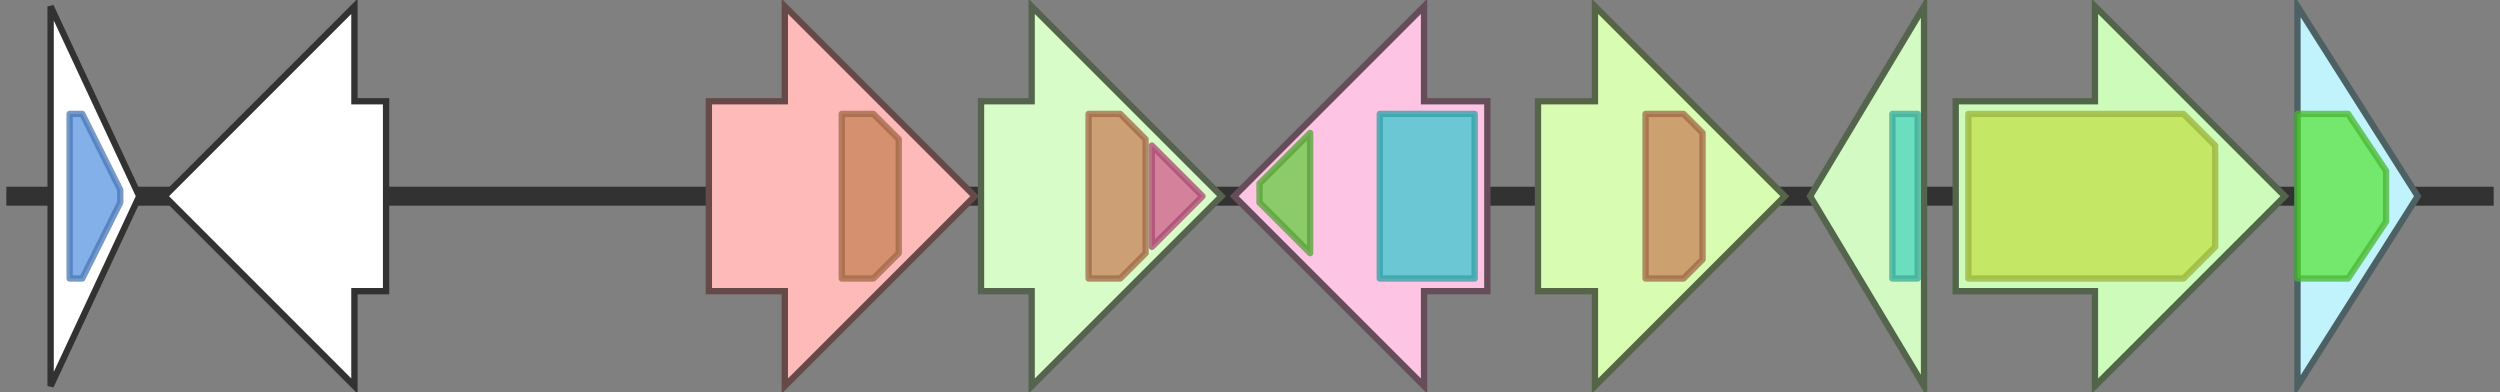 <svg version="1.1" baseProfile="full" xmlns="http://www.w3.org/2000/svg" width="395" height="62">
	<rect width="100%" height="100%" fill="#808080" stroke="none"/>
	<line x1="1" y1="31" x2="394" y2="31" style="stroke:rgb(50,50,50); stroke-width:3 "/>
	<g>
		<polygon class="NoName" points="8,16 8,16 8,1 22,31 8,61 8,46 8,46" fill="rgb(255,255,255)" fill-opacity="1.0" stroke="rgb(50,50,50)" stroke-width="1" />
		<g>
			<title>PF01638</title>
			<polygon class="PF01638" points="11,18 13,18 19,30 19,32 13,44 11,44" stroke-linejoin="round" width="8" height="26" fill="rgb(91,150,227)" stroke="rgb(72,119,181)" stroke-width="1" opacity="0.75" />
		</g>
	</g>
	<g>
		<polygon class="NoName" points="61,16 56,16 56,1 26,31 56,61 56,46 61,46" fill="rgb(255,255,255)" fill-opacity="1.0" stroke="rgb(50,50,50)" stroke-width="1" />
	</g>
	<g>
		<title>urdGT1a</title>
		<polygon class="urdGT1a" points="112,16 124,16 124,1 154,31 124,61 124,46 112,46" fill="rgb(253,186,184)" fill-opacity="1.0" stroke="rgb(101,74,73)" stroke-width="1" />
		<g>
			<title>PF06722</title>
			<polygon class="PF06722" points="133,18 138,18 142,22 142,40 138,44 133,44" stroke-linejoin="round" width="9" height="26" fill="rgb(200,129,88)" stroke="rgb(160,103,70)" stroke-width="1" opacity="0.75" />
		</g>
	</g>
	<g>
		<title>urdGT1b</title>
		<polygon class="urdGT1b" points="155,16 163,16 163,1 193,31 163,61 163,46 155,46" fill="rgb(215,252,199)" fill-opacity="1.0" stroke="rgb(86,100,79)" stroke-width="1" />
		<g>
			<title>PF06722</title>
			<polygon class="PF06722" points="172,18 177,18 181,22 181,40 177,44 172,44" stroke-linejoin="round" width="9" height="26" fill="rgb(200,129,88)" stroke="rgb(160,103,70)" stroke-width="1" opacity="0.75" />
		</g>
		<g>
			<title>PF04101</title>
			<polygon class="PF04101" points="182,23 190,31 182,39" stroke-linejoin="round" width="10" height="26" fill="rgb(211,90,140)" stroke="rgb(168,72,112)" stroke-width="1" opacity="0.75" />
		</g>
	</g>
	<g>
		<title>urd-Int</title>
		<polygon class="urd-Int" points="235,16 225,16 225,1 195,31 225,61 225,46 235,46" fill="rgb(253,196,227)" fill-opacity="1.0" stroke="rgb(101,78,90)" stroke-width="1" />
		<g>
			<title>PF02371</title>
			<polygon class="PF02371" points="199,29 207,21 207,40 199,32" stroke-linejoin="round" width="8" height="26" fill="rgb(104,204,65)" stroke="rgb(83,163,52)" stroke-width="1" opacity="0.75" />
		</g>
		<g>
			<title>PF01548</title>
			<rect class="PF01548" x="218" y="18" stroke-linejoin="round" width="15" height="26" fill="rgb(59,200,207)" stroke="rgb(47,160,165)" stroke-width="1" opacity="0.75" />
		</g>
	</g>
	<g>
		<title>urdGT1c</title>
		<polygon class="urdGT1c" points="243,16 252,16 252,1 282,31 252,61 252,46 243,46" fill="rgb(216,252,178)" fill-opacity="1.0" stroke="rgb(86,100,71)" stroke-width="1" />
		<g>
			<title>PF06722</title>
			<polygon class="PF06722" points="260,18 266,18 269,21 269,41 266,44 260,44" stroke-linejoin="round" width="9" height="26" fill="rgb(200,129,88)" stroke="rgb(160,103,70)" stroke-width="1" opacity="0.75" />
		</g>
	</g>
	<g>
		<title>urdK</title>
		<polygon class="urdK" points="304,16 304,16 304,1 286,31 304,61 304,46 304,46" fill="rgb(210,250,194)" fill-opacity="1.0" stroke="rgb(84,100,77)" stroke-width="1" />
		<g>
			<title>PF00440</title>
			<rect class="PF00440" x="299" y="18" stroke-linejoin="round" width="4" height="26" fill="rgb(73,212,190)" stroke="rgb(58,169,152)" stroke-width="1" opacity="0.75" />
		</g>
	</g>
	<g>
		<title>urdJ</title>
		<polygon class="urdJ" points="309,16 331,16 331,1 361,31 331,61 331,46 309,46" fill="rgb(205,252,186)" fill-opacity="1.0" stroke="rgb(82,100,74)" stroke-width="1" />
		<g>
			<title>PF07690</title>
			<polygon class="PF07690" points="311,18 345,18 350,23 350,39 345,44 311,44" stroke-linejoin="round" width="39" height="26" fill="rgb(193,224,74)" stroke="rgb(154,179,59)" stroke-width="1" opacity="0.75" />
		</g>
	</g>
	<g>
		<title>urdO</title>
		<polygon class="urdO" points="363,16 363,16 363,1 382,31 363,61 363,46 363,46" fill="rgb(193,243,253)" fill-opacity="1.0" stroke="rgb(77,97,101)" stroke-width="1" />
		<g>
			<title>PF03358</title>
			<polygon class="PF03358" points="363,18 371,18 377,27 377,35 371,44 363,44" stroke-linejoin="round" width="14" height="26" fill="rgb(90,228,61)" stroke="rgb(72,182,48)" stroke-width="1" opacity="0.75" />
		</g>
	</g>
</svg>
